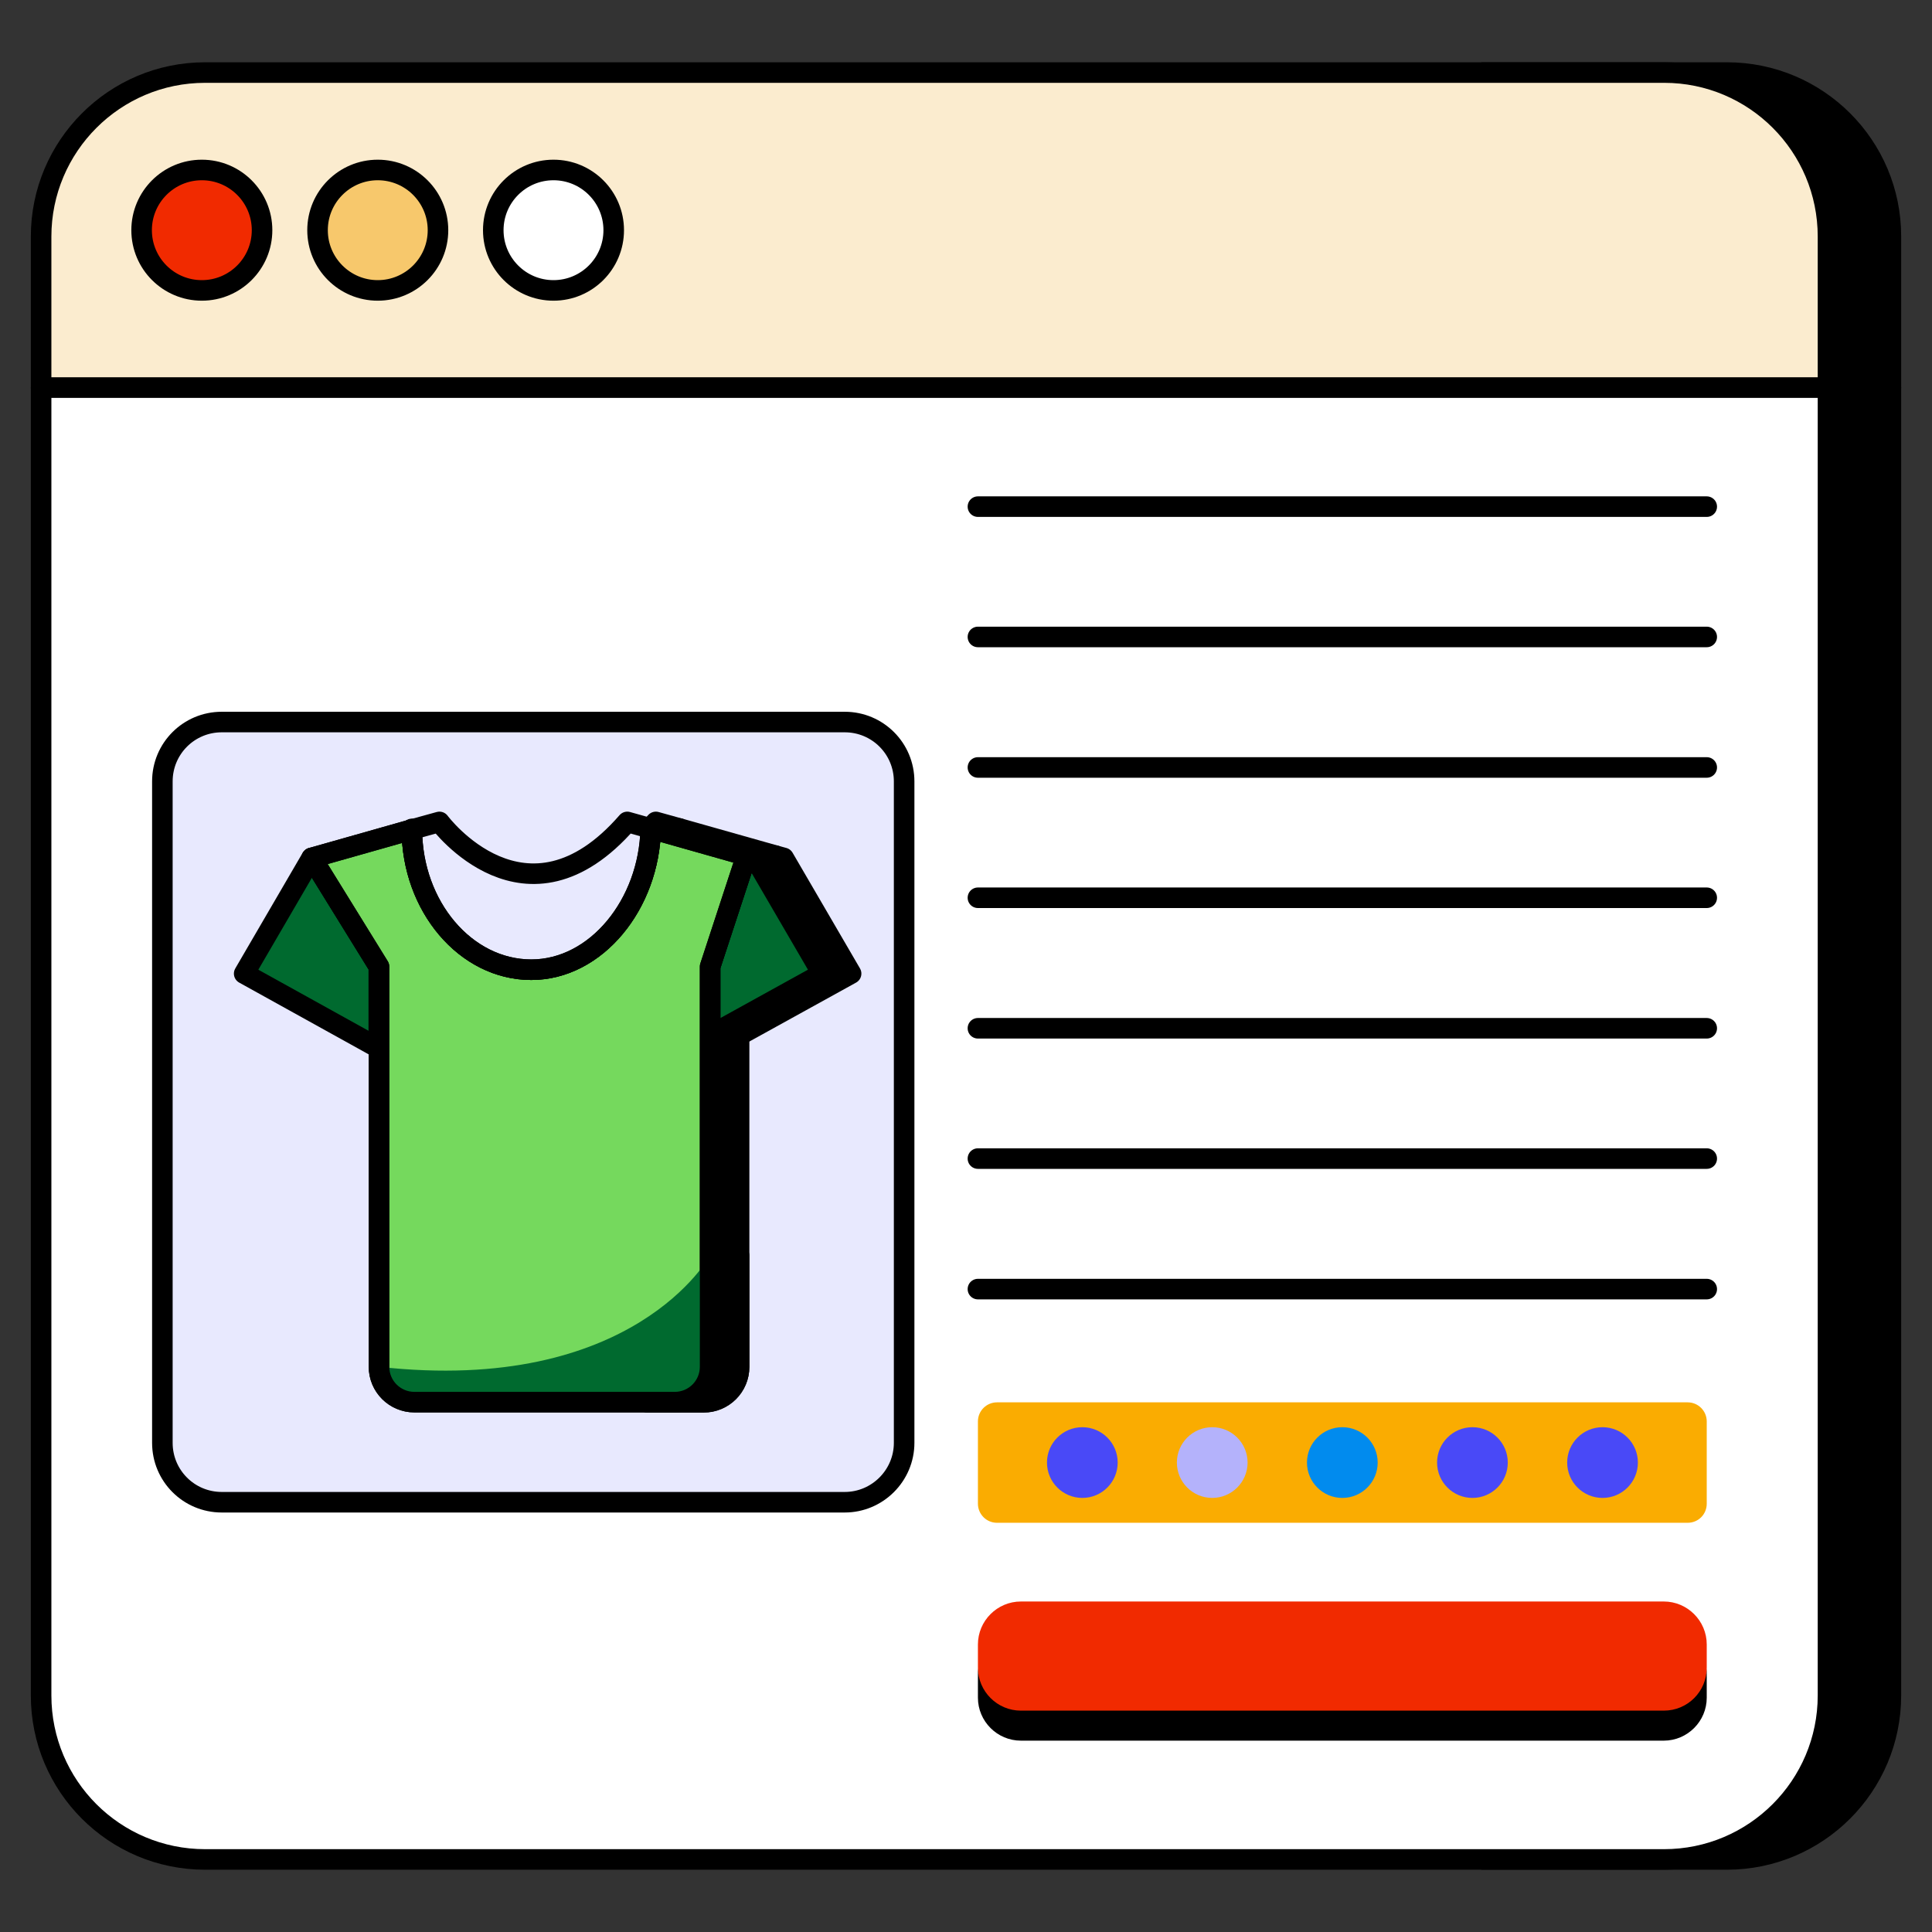 <?xml version="1.0" ?><svg xmlns="http://www.w3.org/2000/svg" xmlns:xlink="http://www.w3.org/1999/xlink" version="1.1" viewBox="0 0 94 94" style="enable-background:new 0 0 94 94;" xml:space="preserve"><rect x="0" y="0" width="94" height="94" fill="#333333" stroke="none"/><style type="text/css">
	.st0{display:none;}
	.st1{display:inline;fill:#FEA900;}
	.st2{display:inline;}
	.st3{display:inline;fill:#F9CD6C;}
	.st4{display:inline;fill:none;stroke:#000000;stroke-width:0.25;stroke-miterlimit:10;}
	.st5{stroke:#000000;stroke-linecap:round;stroke-linejoin:round;stroke-miterlimit:10;}
	.st6{opacity:0.2;stroke:#000000;stroke-linecap:round;stroke-linejoin:round;stroke-miterlimit:10;}
	.st7{fill:#F12A00;stroke:#000000;stroke-linecap:round;stroke-linejoin:round;stroke-miterlimit:10;}
	.st8{fill:#FBECCF;stroke:#000000;stroke-linecap:round;stroke-linejoin:round;stroke-miterlimit:10;}
	.st9{opacity:0.2;fill:#F12A00;}
	.st10{fill:#F7C86C;stroke:#000000;stroke-linecap:round;stroke-linejoin:round;stroke-miterlimit:10;}
	.st11{fill:none;stroke:#000000;stroke-linecap:round;stroke-linejoin:round;stroke-miterlimit:10;}
	.st12{display:inline;stroke:#000000;stroke-linecap:round;stroke-linejoin:round;stroke-miterlimit:10;}
	.st13{fill:#FAAC01;stroke:#000000;stroke-linecap:round;stroke-linejoin:round;stroke-miterlimit:10;}
	.st14{fill:#FAAC01;}
	.st15{display:inline;fill:#FAEBCE;stroke:#000000;stroke-width:0.25;stroke-miterlimit:10;}
	.st16{display:inline;fill:none;stroke:#000000;stroke-width:1.016;stroke-miterlimit:10;}
	.st17{display:inline;fill:#FAEBCE;stroke:#000000;stroke-width:1.016;stroke-miterlimit:10;}
	.st18{fill:#FEA900;}
	.st19{fill:#F9CD6C;}
	.st20{fill:none;stroke:#000000;stroke-width:1.016;stroke-miterlimit:10;}
	.st21{fill:#FAEBCE;stroke:#000000;stroke-width:1.016;stroke-miterlimit:10;}
	.st22{display:inline;fill:#FAEBCE;}
	.st23{fill:#008FF5;stroke:#000000;stroke-linecap:round;stroke-linejoin:round;stroke-miterlimit:10;}
	.st24{fill:#D0E6FB;stroke:#000000;stroke-linecap:round;stroke-linejoin:round;stroke-miterlimit:10;}
	.st25{fill:#FFFFFF;stroke:#000000;stroke-linecap:round;stroke-linejoin:round;stroke-miterlimit:10;}
	.st26{fill:#75D95D;stroke:#000000;stroke-linecap:round;stroke-linejoin:round;stroke-miterlimit:10;}
	.st27{fill:#CAF3BB;}
	.st28{fill:#FFFFFF;}
	.st29{fill:#CAF3BB;stroke:#000000;stroke-linecap:round;stroke-linejoin:round;stroke-miterlimit:10;}
	.st30{display:inline;fill:#D0E6FB;stroke:#000000;stroke-linecap:round;stroke-linejoin:round;stroke-miterlimit:10;}
	.st31{stroke:#FFFFFF;stroke-linecap:round;stroke-linejoin:round;stroke-miterlimit:10;}
	.st32{fill:#B4B2FB;stroke:#000000;stroke-linecap:round;stroke-linejoin:round;stroke-miterlimit:10;}
	.st33{fill:#018BEE;}
	.st34{display:inline;fill:none;stroke:#000000;stroke-linecap:round;stroke-linejoin:round;stroke-miterlimit:10;}
	.st35{fill:#75D95D;}
	.st36{fill:#4949F7;stroke:#000000;stroke-linecap:round;stroke-linejoin:round;stroke-miterlimit:10;}
	.st37{fill:#D0E6FB;}
	.st38{fill:#6FBBF7;stroke:#000000;stroke-linecap:round;stroke-linejoin:round;stroke-miterlimit:10;}
	.st39{fill:#018BEE;stroke:#000000;stroke-linecap:round;stroke-linejoin:round;stroke-miterlimit:10;}
	.st40{fill:#B4B2FB;}
	.st41{fill:#E8E9FE;}
	.st42{fill:#B4B2FB;stroke:#000F24;stroke-miterlimit:10;}
	.st43{stroke:#000000;stroke-miterlimit:10;}
	.st44{fill:#E8E9FE;stroke:#000000;stroke-linecap:round;stroke-linejoin:round;stroke-miterlimit:10;}
	.st45{opacity:0.3;fill:#018BEE;}
	.st46{fill:#6FBBF7;}
	.st47{fill:#FAAC01;stroke:#FFFFFF;stroke-linecap:round;stroke-linejoin:round;stroke-miterlimit:10;}
	.st48{fill:#006A2F;}
	.st49{opacity:0.1;}
	.st50{fill:#FCD4CA;stroke:#000000;stroke-linecap:round;stroke-linejoin:round;stroke-miterlimit:10;}
	.st51{fill:#006A2F;stroke:#000000;stroke-linecap:round;stroke-linejoin:round;stroke-miterlimit:10;}
	.st52{fill:#4949F7;}
	.st53{fill:#F12A00;}
	.st54{fill:#D0E6FB;stroke:#018BEE;stroke-linecap:round;stroke-linejoin:round;stroke-miterlimit:10;}
	.st55{fill:#9CD7FF;}
	.st56{fill:#F7C86C;}
	.st57{opacity:0.3;stroke:#000000;stroke-linecap:round;stroke-linejoin:round;stroke-miterlimit:10;}
	.st58{opacity:0.1;stroke:#000000;stroke-linecap:round;stroke-linejoin:round;stroke-miterlimit:10;}
	.st59{opacity:0.3;fill:#006A2F;}
	.st60{stroke:#000000;stroke-width:1.083;stroke-linecap:round;stroke-linejoin:round;stroke-miterlimit:10;}
	.st61{fill:#D0E6FB;stroke:#000000;stroke-width:1.083;stroke-linecap:round;stroke-linejoin:round;stroke-miterlimit:10;}
	.st62{fill:#6FBBF7;stroke:#000000;stroke-width:1.083;stroke-linecap:round;stroke-linejoin:round;stroke-miterlimit:10;}
	.st63{fill:none;stroke:#000000;stroke-width:1.083;stroke-linecap:round;stroke-linejoin:round;stroke-miterlimit:10;}
	.st64{fill:#CAF3BB;stroke:#000000;stroke-width:0.788;stroke-linecap:round;stroke-linejoin:round;stroke-miterlimit:10;}
	.st65{fill:#6FBBF7;stroke:#FFFFFF;stroke-linecap:round;stroke-linejoin:round;stroke-miterlimit:10;}
	.st66{opacity:0.2;}
	.st67{stroke:#E8E9FE;stroke-linecap:round;stroke-linejoin:round;stroke-miterlimit:10;}
	.st68{fill:#FCD4CA;}
	.st69{fill:#FBECCF;}
	.st70{opacity:0.1;fill:#F12A00;}
	.st71{opacity:0.5;stroke:#000000;stroke-linecap:round;stroke-linejoin:round;stroke-miterlimit:10;}
	.st72{fill:#6FBBF7;stroke:#E8E9FE;stroke-linecap:round;stroke-linejoin:round;stroke-miterlimit:10;}
	.st73{opacity:0.5;fill:#D0E6FB;}
	.st74{fill:#70BAF7;}
	.st75{fill:none;stroke:#FFFFFF;stroke-linecap:round;stroke-linejoin:round;stroke-miterlimit:10;}
	.st76{fill:#70BAF7;stroke:#70BAF7;stroke-linecap:round;stroke-linejoin:round;stroke-miterlimit:10;}
	.st77{fill:#018BEE;stroke:#018BEE;stroke-linecap:round;stroke-linejoin:round;stroke-miterlimit:10;}
	.st78{fill:#70BAF7;stroke:#000000;stroke-linecap:round;stroke-linejoin:round;stroke-miterlimit:10;}
	.st79{fill:#F9CD6C;stroke:#000000;stroke-linecap:round;stroke-linejoin:round;stroke-miterlimit:10;}
	.st80{fill:none;}
	.st81{fill:#006A2F;stroke:#006A2F;stroke-miterlimit:10;}
	.st82{fill:#B4DFFC;}
	.st83{fill:#6FBBF7;stroke:#018BEE;stroke-linecap:round;stroke-linejoin:round;stroke-miterlimit:10;}
	.st84{fill:none;stroke:#FBECCF;stroke-linecap:round;stroke-linejoin:round;stroke-miterlimit:10;}
	.st85{fill:none;stroke:#018BEE;stroke-linecap:round;stroke-linejoin:round;stroke-miterlimit:10;}
	.st86{fill:#010101;stroke:#FFFFFF;stroke-linecap:round;stroke-linejoin:round;stroke-miterlimit:10;}
	.st87{fill:#010101;stroke:#000000;stroke-linecap:round;stroke-linejoin:round;stroke-miterlimit:10;}
	.st88{fill:#75D95D;stroke:#FFFFFF;stroke-linecap:round;stroke-linejoin:round;stroke-miterlimit:10;}
	.st89{fill:#94F279;stroke:#000000;stroke-linecap:round;stroke-linejoin:round;stroke-miterlimit:10;}
	.st90{fill:#8C8CF9;}
	.st91{fill:#008FF5;}
	.st92{fill:#8CD8F9;}
	.st93{fill:#FFC043;}
	.st94{fill:#94F279;}
	.st95{fill:#FF3D1D;}
	.st96{fill:#31B1FF;}
	.st97{fill:#FFCF7B;}
	.st98{fill:#B2FF99;}
	.st99{fill:#D7D7FF;}
	.st100{fill:#FF7C6E;}
	.st101{fill:#5CC9FF;}
	.st102{fill:#F12A00;stroke:#FFFFFF;stroke-linecap:round;stroke-linejoin:round;stroke-miterlimit:10;}
	.st103{fill:#F7C86C;stroke:#000000;stroke-width:1.016;stroke-miterlimit:10;}
</style><g id="Refrences" class="st0"/><g id="Tittle"/><g id="Icons"><g><g><path class="st5" d="M84.02,3.53H72.16v7.38h14.29v7.95H92v-7.36C92,7.1,88.43,3.53,84.02,3.53z"/><path class="st5" d="M86.45,18.86v65.87H72.16v5.74h11.86c4.4,0,7.98-3.57,7.98-7.98V18.86H86.45z"/></g><g><path class="st8" d="M88.94,11.51v7.36H2v-7.36c0-4.4,3.57-7.98,7.98-7.98h70.99C85.37,3.53,88.94,7.1,88.94,11.51z"/><path class="st25" d="M88.94,18.86v63.63c0,4.4-3.57,7.98-7.98,7.98H9.98C5.57,90.47,2,86.9,2,82.49V18.86H88.94z"/><circle class="st7" cx="9.82" cy="11.2" r="2.93"/><circle class="st10" cx="18.38" cy="11.2" r="2.93"/><circle class="st25" cx="26.93" cy="11.2" r="2.93"/><g><path class="st44" d="M41.1,73.09H10.79c-1.6,0-2.89-1.29-2.89-2.89V38.02c0-1.6,1.29-2.89,2.89-2.89H41.1      c1.6,0,2.89,1.29,2.89,2.89V70.2C43.99,71.79,42.69,73.09,41.1,73.09z"/><g><polygon class="st5" points="41.41,47.37 35.96,50.38 35.96,47.03 37.73,41.63 38.13,41.74      "/><path class="st5" d="M33.06,40.31c-0.03,1.72-0.63,3.32-1.56,4.55v23.37h2.74c0.95,0,1.72-0.77,1.72-1.72V47.03l1.77-5.4       L33.06,40.31z"/><path class="st5" d="M31.5,64.9v3.32h2.74c0.95,0,1.72-0.77,1.72-1.72v-5.41C35.96,61.09,34.77,63.26,31.5,64.9z"/><path class="st5" d="M31.5,44.86c0.93-1.23,1.53-2.83,1.56-4.55l-1.15-0.32c-0.14,0.16-0.28,0.28-0.41,0.42V44.86z"/><polygon class="st51" points="18.43,47.03 18.43,51 11.88,47.37 15.16,41.74      "/><polygon class="st51" points="40,47.37 34.55,50.38 34.55,47.03 36.32,41.63 36.72,41.74      "/><path class="st26" d="M36.32,41.63l-1.77,5.4V66.5c0,0.95-0.77,1.72-1.72,1.72H20.16c-0.95,0-1.72-0.77-1.72-1.72V47.03       l-3.27-5.29l4.87-1.38c0.01,3.73,2.61,6.82,5.81,6.82c3.16,0,5.74-3.19,5.81-6.87L36.32,41.63z"/><path class="st48" d="M18.43,66.5c0,0.95,0.77,1.72,1.72,1.72h12.67c0.95,0,1.72-0.77,1.72-1.72v-5.41       C34.55,61.09,30.85,67.89,18.43,66.5z"/><path class="st44" d="M31.66,40.31c-0.07,3.68-2.65,6.87-5.81,6.87c-3.2,0-5.8-3.09-5.81-6.82l1.34-0.37c0,0,4.21,5.67,9.14,0       L31.66,40.31z"/><line class="st11" x1="36.33" y1="41.59" x2="36.32" y2="41.63"/><path class="st11" d="M20.04,40.36c0-0.01,0-0.01,0-0.03"/><path class="st11" d="M36.32,41.63l-1.77,5.4V66.5c0,0.95-0.77,1.72-1.72,1.72H20.16c-0.95,0-1.72-0.77-1.72-1.72V47.03       l-3.27-5.29l4.87-1.38c0.01,3.73,2.61,6.82,5.81,6.82c3.16,0,5.74-3.19,5.81-6.87L36.32,41.63z"/></g><g><line class="st11" x1="47.58" y1="24.65" x2="83.04" y2="24.65"/><line class="st11" x1="47.58" y1="30.99" x2="83.04" y2="30.99"/><line class="st11" x1="47.58" y1="37.34" x2="83.04" y2="37.34"/><line class="st11" x1="47.58" y1="43.68" x2="83.04" y2="43.68"/><line class="st11" x1="47.58" y1="50.03" x2="83.04" y2="50.03"/><line class="st11" x1="47.58" y1="56.37" x2="83.04" y2="56.37"/><line class="st11" x1="47.58" y1="62.72" x2="83.04" y2="62.72"/></g><path class="st14" d="M82.11,74.09h-33.6c-0.52,0-0.93-0.42-0.93-0.93v-4c0-0.52,0.42-0.93,0.93-0.93h33.6      c0.52,0,0.93,0.42,0.93,0.93v4C83.04,73.68,82.63,74.09,82.11,74.09z"/><g><circle class="st52" cx="52.66" cy="71.16" r="1.72"/><circle class="st40" cx="58.98" cy="71.16" r="1.72"/><circle class="st33" cx="65.31" cy="71.16" r="1.72"/><circle class="st52" cx="71.64" cy="71.16" r="1.72"/><circle class="st52" cx="77.97" cy="71.16" r="1.72"/></g><path d="M82.2,79.8H48.42c-0.51,0.38-0.84,0.98-0.84,1.67v1.13c0,1.15,0.94,2.09,2.09,2.09h31.28c1.15,0,2.09-0.94,2.09-2.09      v-1.13C83.04,80.78,82.71,80.18,82.2,79.8z"/><path class="st53" d="M80.95,83.23H49.67c-1.15,0-2.09-0.94-2.09-2.09v-1.13c0-1.15,0.94-2.09,2.09-2.09h31.28      c1.15,0,2.09,0.94,2.09,2.09v1.13C83.04,82.3,82.11,83.23,80.95,83.23z"/></g></g></g></g><g id="Layer_4"/></svg>